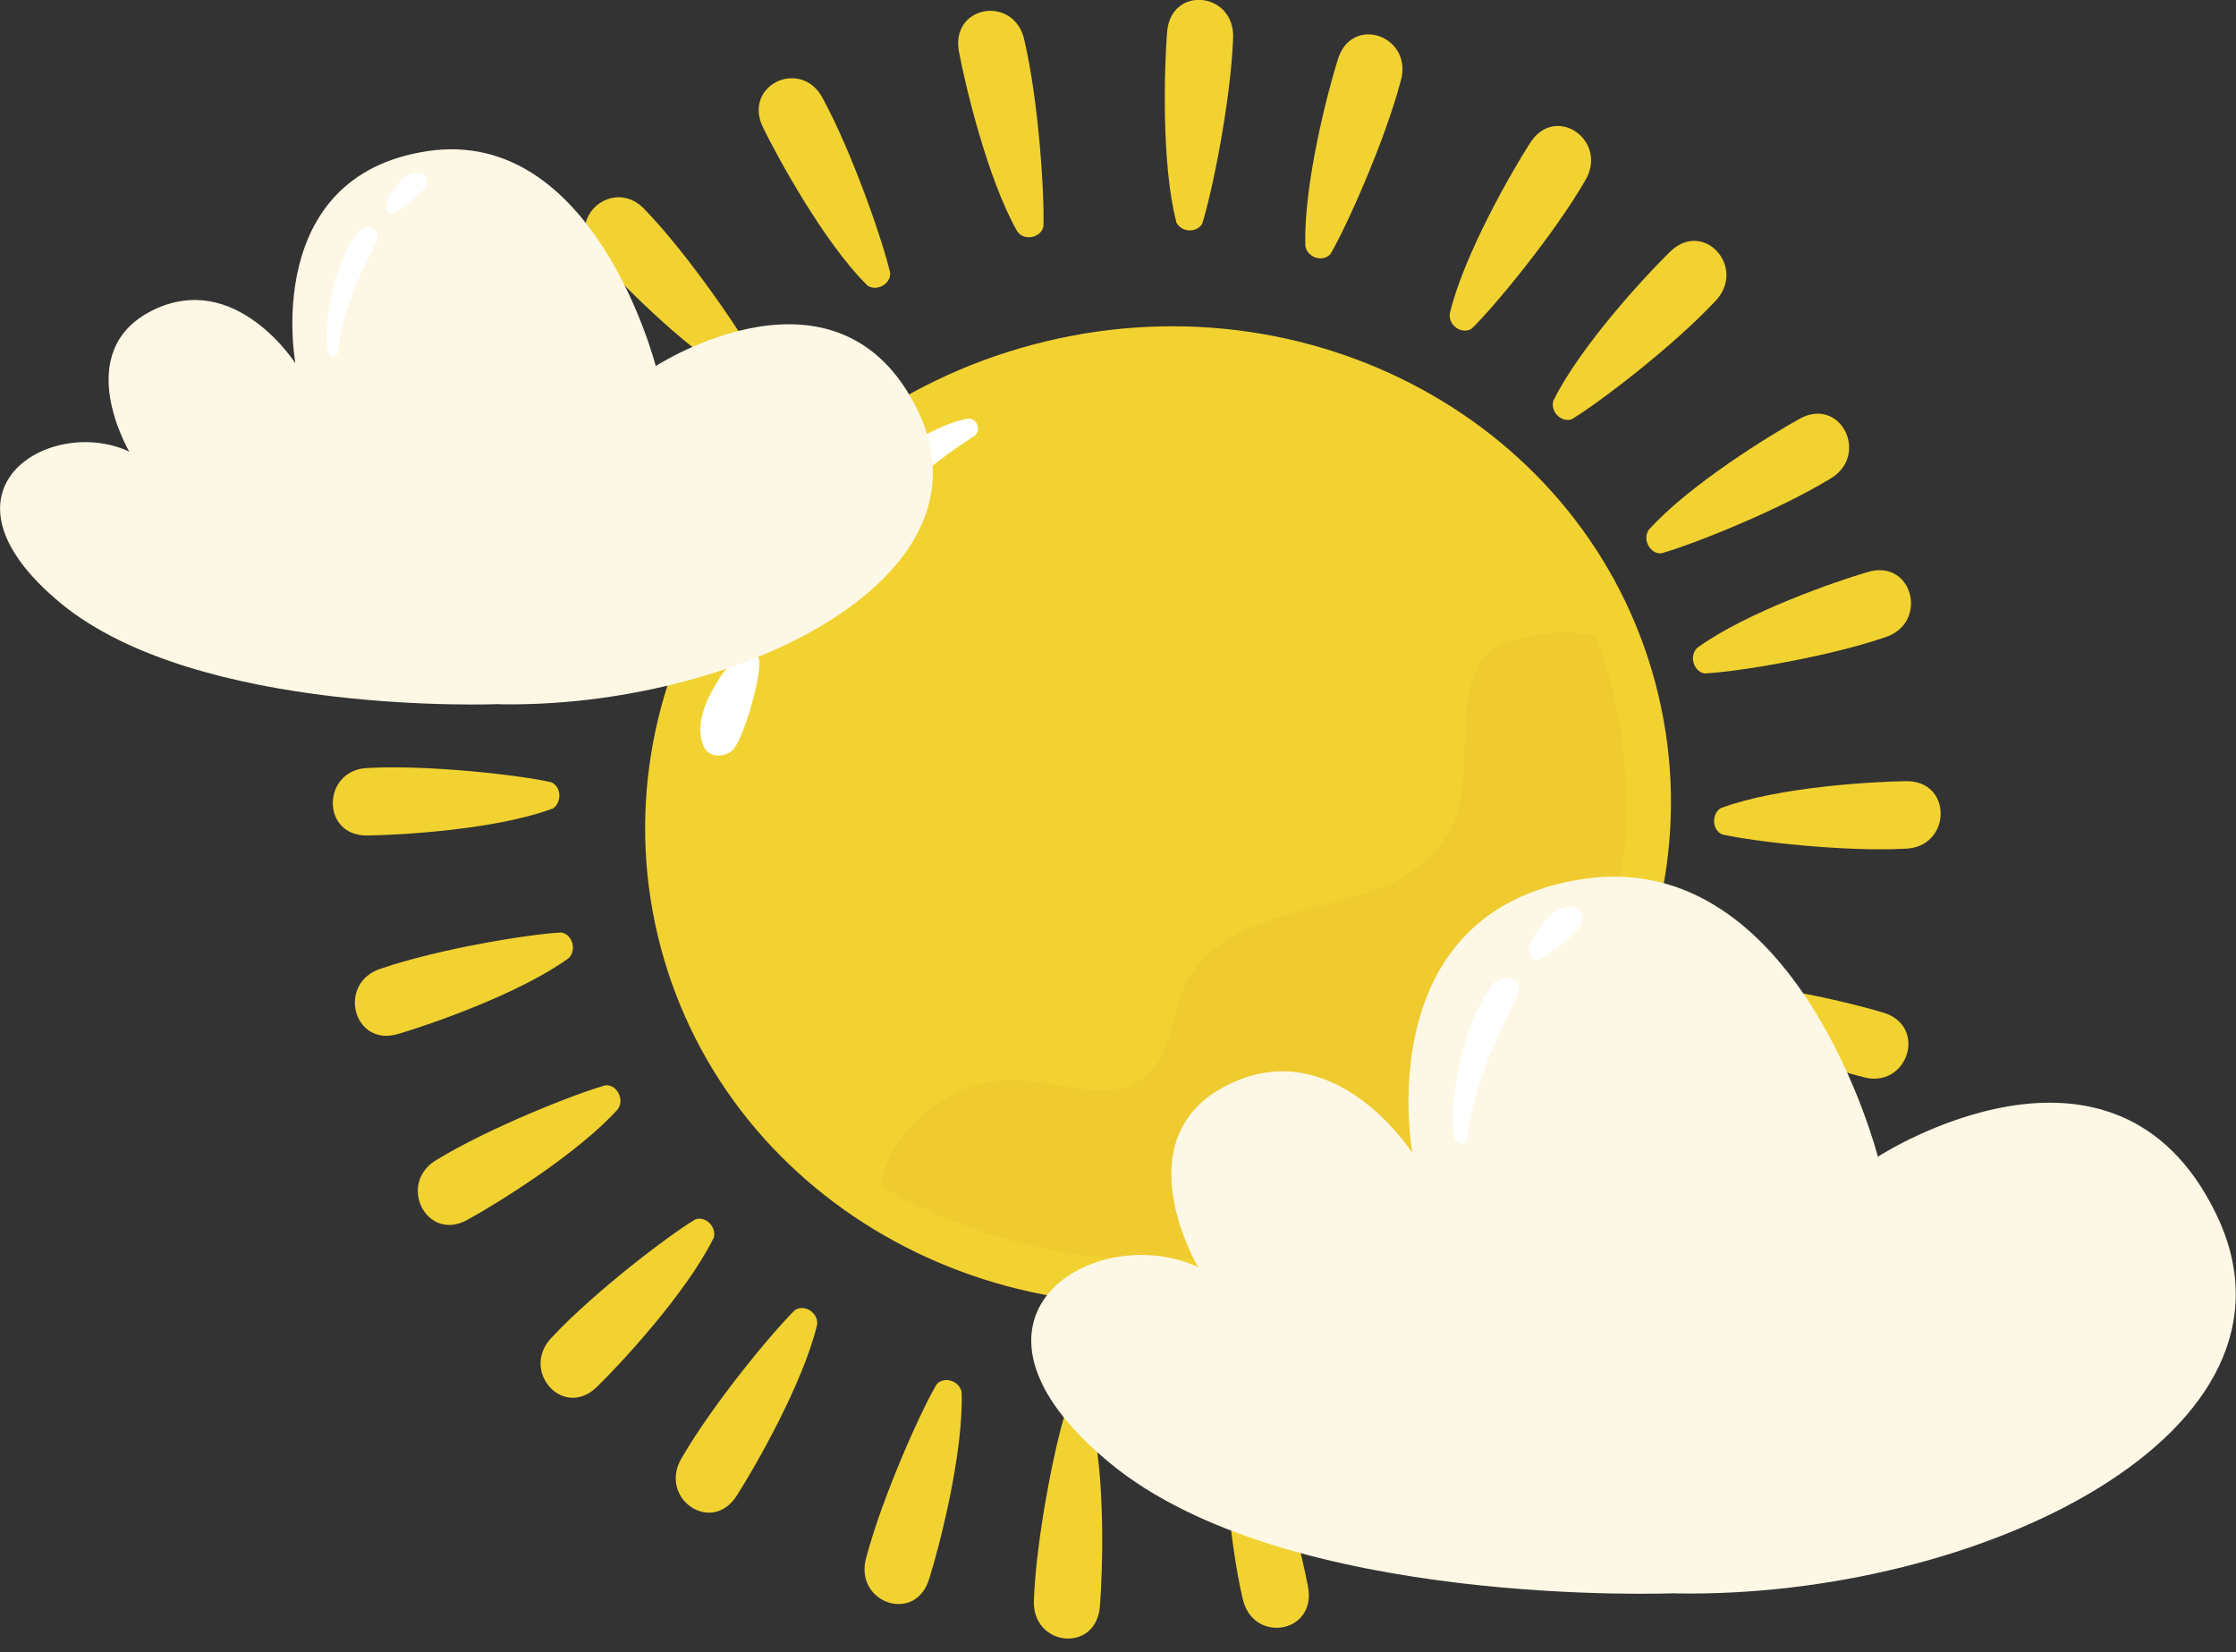 <svg width="134" height="99" viewBox="0 0 134 99" fill="none" xmlns="http://www.w3.org/2000/svg">
<rect x="0" y="0" width="134" height="99" fill="#333333" stroke="none"/>
<g clip-path="url(#clip0_56_124)">
<path d="M98.805 31.756C101.249 29.025 106.192 26.017 107.784 25.133C110.305 23.662 112.107 27.322 109.641 28.715C106.512 30.617 101.382 32.651 99.557 33.16C98.872 33.204 98.418 32.32 98.805 31.756Z" fill="#F2D231"/>
<path d="M37.052 66.442C34.608 69.173 29.666 72.191 28.074 73.065C25.553 74.535 23.75 70.876 26.205 69.482C29.334 67.581 34.465 65.546 36.289 65.037C36.975 64.993 37.428 65.878 37.041 66.442H37.052Z" fill="#F2D231"/>
<path d="M86.875 18.819C87.726 15.226 90.668 10.172 91.652 8.636C93.177 6.115 96.472 8.448 94.969 10.869C93.111 14.065 89.573 18.355 88.202 19.692C87.616 20.069 86.798 19.505 86.886 18.83L86.875 18.819Z" fill="#F2D231"/>
<path d="M48.971 79.378C48.109 82.972 45.179 88.025 44.195 89.562C42.669 92.083 39.374 89.75 40.878 87.328C42.735 84.133 46.274 79.843 47.645 78.505C48.231 78.129 49.049 78.693 48.971 79.367V79.378Z" fill="#F2D231"/>
<path d="M70.489 13.28C69.571 9.708 69.792 3.837 69.936 2.001C70.102 -0.951 74.093 -0.498 73.894 2.366C73.75 6.081 72.634 11.566 72.047 13.401C71.705 14.009 70.732 13.91 70.477 13.28H70.489Z" fill="#F2D231"/>
<path d="M65.369 84.907C66.287 88.478 66.066 94.35 65.922 96.185C65.756 99.137 61.764 98.684 61.964 95.82C62.107 92.105 63.224 86.621 63.81 84.785C64.153 84.177 65.126 84.266 65.38 84.907H65.369Z" fill="#F2D231"/>
<path d="M51.957 17.083C49.358 14.507 46.572 9.365 45.765 7.718C44.405 5.097 48.065 3.394 49.336 5.949C51.094 9.199 52.919 14.485 53.35 16.364C53.372 17.061 52.477 17.503 51.946 17.083H51.957Z" fill="#F2D231"/>
<path d="M83.901 81.114C86.499 83.691 89.285 88.832 90.093 90.48C91.453 93.1 87.793 94.803 86.521 92.249C84.763 88.998 82.939 83.713 82.507 81.833C82.485 81.136 83.381 80.694 83.912 81.114H83.901Z" fill="#F2D231"/>
<path d="M37.837 30.385C34.299 29.578 29.279 26.692 27.742 25.719C25.232 24.215 27.466 20.809 29.876 22.302C33.049 24.138 37.328 27.654 38.666 29.025C39.042 29.611 38.512 30.451 37.837 30.385Z" fill="#F2D231"/>
<path d="M98.02 67.813C101.559 68.62 106.579 71.506 108.116 72.479C110.625 73.983 108.392 77.388 105.982 75.895C102.808 74.06 98.529 70.544 97.191 69.173C96.815 68.587 97.346 67.746 98.02 67.813Z" fill="#F2D231"/>
<path d="M33.06 48.474C29.655 49.735 23.894 50.044 22.092 50.066C19.184 50.177 19.272 46.075 22.092 46.02C25.73 45.831 31.203 46.451 33.049 46.882C33.68 47.169 33.669 48.176 33.072 48.485L33.06 48.474Z" fill="#F2D231"/>
<path d="M103.184 48.408C106.59 47.147 112.35 46.837 114.153 46.815C117.061 46.705 116.972 50.807 114.153 50.862C110.515 51.05 105.042 50.431 103.195 50C102.565 49.712 102.576 48.706 103.173 48.397L103.184 48.408Z" fill="#F2D231"/>
<path d="M93.111 23.972C94.748 20.677 98.717 16.42 100.022 15.148C102.067 13.036 104.765 16.077 102.753 18.089C100.232 20.776 95.831 24.137 94.195 25.122C93.542 25.354 92.868 24.624 93.1 23.972H93.111Z" fill="#F2D231"/>
<path d="M42.746 74.226C41.11 77.521 37.141 81.778 35.836 83.049C33.79 85.161 31.092 82.12 33.105 80.108C35.626 77.421 40.026 74.06 41.663 73.076C42.315 72.844 42.99 73.573 42.758 74.226H42.746Z" fill="#F2D231"/>
<path d="M78.228 14.75C78.107 11.057 79.6 5.385 80.152 3.638C80.948 0.796 84.752 2.145 83.934 4.887C82.983 8.47 80.705 13.567 79.732 15.226C79.268 15.745 78.339 15.425 78.228 14.75Z" fill="#F2D231"/>
<path d="M57.629 83.436C57.751 87.129 56.258 92.802 55.705 94.549C54.909 97.39 51.106 96.041 51.924 93.299C52.875 89.717 55.152 84.619 56.126 82.961C56.59 82.441 57.519 82.762 57.629 83.436Z" fill="#F2D231"/>
<path d="M60.98 13.899C59.155 10.703 57.828 4.998 57.486 3.184C56.866 0.287 60.836 -0.354 61.4 2.455C62.24 6.07 62.605 11.654 62.528 13.589C62.362 14.264 61.389 14.44 60.99 13.899H60.98Z" fill="#F2D231"/>
<path d="M74.878 84.299C76.703 87.494 78.029 93.2 78.372 95.013C78.991 97.91 75.022 98.551 74.458 95.743C73.618 92.127 73.253 86.543 73.33 84.608C73.496 83.934 74.469 83.757 74.867 84.299H74.878Z" fill="#F2D231"/>
<path d="M44.129 22.612C40.944 20.843 36.908 16.641 35.703 15.281C33.702 13.136 36.776 10.482 38.678 12.594C41.232 15.248 44.372 19.847 45.29 21.539C45.489 22.214 44.748 22.866 44.129 22.612Z" fill="#F2D231"/>
<path d="M91.729 75.586C94.913 77.355 98.949 81.557 100.154 82.917C102.156 85.062 99.082 87.715 97.18 85.603C94.626 82.95 91.486 78.35 90.568 76.658C90.369 75.984 91.11 75.332 91.729 75.586Z" fill="#F2D231"/>
<path d="M34.011 39.275C30.385 39.462 24.79 38.058 23.065 37.539C20.256 36.776 21.517 32.884 24.215 33.658C27.753 34.553 32.795 36.787 34.454 37.738C34.973 38.202 34.675 39.153 34.022 39.275H34.011Z" fill="#F2D231"/>
<path d="M101.835 58.923C105.462 58.735 111.057 60.139 112.782 60.659C115.59 61.422 114.33 65.314 111.632 64.54C108.093 63.644 103.051 61.41 101.393 60.46C100.873 59.995 101.172 59.044 101.824 58.923H101.835Z" fill="#F2D231"/>
<path d="M34.078 57.419C31.125 59.564 25.663 61.433 23.927 61.941C21.152 62.837 20.157 58.868 22.855 58.038C26.316 56.855 31.745 55.971 33.635 55.882C34.31 55.993 34.575 56.955 34.078 57.419Z" fill="#F2D231"/>
<path d="M101.714 38.821C104.666 36.676 110.128 34.807 111.864 34.299C114.639 33.403 115.634 37.373 112.936 38.202C109.476 39.385 104.047 40.27 102.156 40.358C101.481 40.248 101.216 39.285 101.714 38.821Z" fill="#F2D231"/>
<path d="M76.888 77.054C93.349 72.684 103.341 56.514 99.205 40.938C95.07 25.363 78.373 16.279 61.912 20.65C45.451 25.021 35.459 41.19 39.595 56.766C43.73 72.342 60.427 81.425 76.888 77.054Z" fill="#F2D231"/>
<path d="M58.425 26.106C52.565 29.81 49.226 34.984 47.844 36.4C46.528 37.749 45.455 35.935 46.03 34.785C48.12 30.65 54.865 25.652 57.939 25.099C58.514 24.989 58.834 25.719 58.425 26.106Z" fill="white"/>
<path d="M45.477 39.496C45.699 40.292 44.593 44.239 43.929 44.925C43.487 45.378 42.536 45.455 42.205 44.792C41.663 43.686 42.16 42.293 42.746 41.265C43.178 40.502 44.007 39.164 44.958 39.142C45.179 39.142 45.411 39.275 45.477 39.507V39.496Z" fill="white"/>
<g style="mix-blend-mode:multiply" opacity="0.2">
<path d="M95.533 37.915C95.533 37.915 101.26 50.597 93.045 63.125C84.818 75.652 67.304 79.4 52.753 71.064C53.394 67.492 57.187 64.628 60.758 64.717C63.556 64.783 66.817 66.276 68.863 64.319C70.234 63.003 70.19 60.791 70.997 59.067C72.357 56.159 75.818 55.086 78.903 54.345C81.988 53.605 85.438 52.609 86.908 49.757C87.693 48.231 87.737 46.44 87.771 44.715C87.804 42.99 87.87 41.199 88.677 39.684C89.484 38.169 93.863 37.528 95.455 38.102L95.544 37.915H95.533Z" fill="#E6AF29"/>
</g>
<path d="M100.42 95.477C100.42 95.477 77.145 96.45 66.508 87.671C55.882 78.903 65.723 73.076 71.804 75.94C71.804 75.94 67.194 68.178 73.596 65.004C80.009 61.831 84.641 69.095 84.641 69.095C84.641 69.095 81.944 54.622 94.869 52.676C107.795 50.73 112.538 69.317 112.538 69.317C112.538 69.317 126.68 60.117 132.806 72.744C139.164 85.825 118.587 95.809 100.398 95.488L100.42 95.477Z" fill="#FCF8E5"/>
<path d="M87.925 68.299C88.445 63.965 90.513 60.791 90.944 59.642C91.364 58.547 90.004 58.326 89.507 58.945C87.693 61.145 86.676 66.298 87.207 68.255C87.306 68.62 87.815 68.642 87.925 68.31V68.299Z" fill="white"/>
<path d="M92.083 57.519C92.603 57.463 94.593 55.893 94.803 55.34C94.947 54.975 94.725 54.389 94.239 54.356C93.443 54.29 92.779 54.909 92.348 55.495C92.028 55.926 91.475 56.734 91.729 57.297C91.784 57.43 91.939 57.541 92.083 57.519Z" fill="white"/>
<g style="mix-blend-mode:multiply">
<path d="M69.217 84.774C69.217 84.774 80.772 91.607 100.143 91.95C119.504 92.293 129.467 80.805 130.871 78.494C129.544 76.669 126.36 75.928 124.226 76.415C122.092 76.901 120.322 78.228 118.653 79.555C116.983 80.882 115.292 82.275 113.213 82.939C107.839 84.63 101.691 80.959 96.119 82.032C92.967 82.64 90.281 84.719 87.041 84.885C83.89 85.05 80.86 83.381 77.764 82.496C74.668 81.612 70.477 82.01 69.206 84.763L69.217 84.774Z" fill="#FCF8E5"/>
</g>
<path d="M29.909 42.194C29.909 42.194 11.886 42.946 3.649 36.157C-4.578 29.367 3.041 24.845 7.751 27.068C7.751 27.068 4.18 21.053 9.144 18.598C14.109 16.143 17.702 21.771 17.702 21.771C17.702 21.771 15.613 10.559 25.619 9.056C35.637 7.552 39.297 21.937 39.297 21.937C39.297 21.937 50.243 14.816 54.998 24.591C59.918 34.719 43.985 42.448 29.898 42.205L29.909 42.194Z" fill="#FCF8E5"/>
<path d="M20.234 21.152C20.632 17.791 22.236 15.336 22.578 14.44C22.899 13.589 21.849 13.423 21.462 13.899C20.057 15.601 19.272 19.593 19.681 21.108C19.759 21.395 20.157 21.406 20.245 21.152H20.234Z" fill="white"/>
<path d="M23.452 12.804C23.85 12.76 25.387 11.543 25.553 11.123C25.663 10.836 25.497 10.394 25.122 10.36C24.502 10.305 23.994 10.792 23.651 11.245C23.408 11.577 22.977 12.196 23.175 12.638C23.22 12.738 23.33 12.826 23.452 12.815V12.804Z" fill="white"/>
<g style="mix-blend-mode:multiply">
<path d="M5.75 33.912C5.75 33.912 14.706 39.197 29.699 39.474C44.693 39.739 52.41 30.849 53.494 29.058C52.466 27.642 50 27.079 48.352 27.455C46.705 27.831 45.334 28.859 44.04 29.887C42.746 30.915 41.431 31.999 39.827 32.508C35.67 33.823 30.904 30.982 26.592 31.8C24.148 32.264 22.07 33.879 19.56 34.011C17.116 34.144 14.772 32.839 12.384 32.165C9.985 31.479 6.745 31.789 5.761 33.923L5.75 33.912Z" fill="#FCF8E5"/>
</g>
</g>
<defs>
<clipPath id="clip0_56_124">
<rect width="134" height="98.197" fill="white"/>
</clipPath>
</defs>
</svg>
